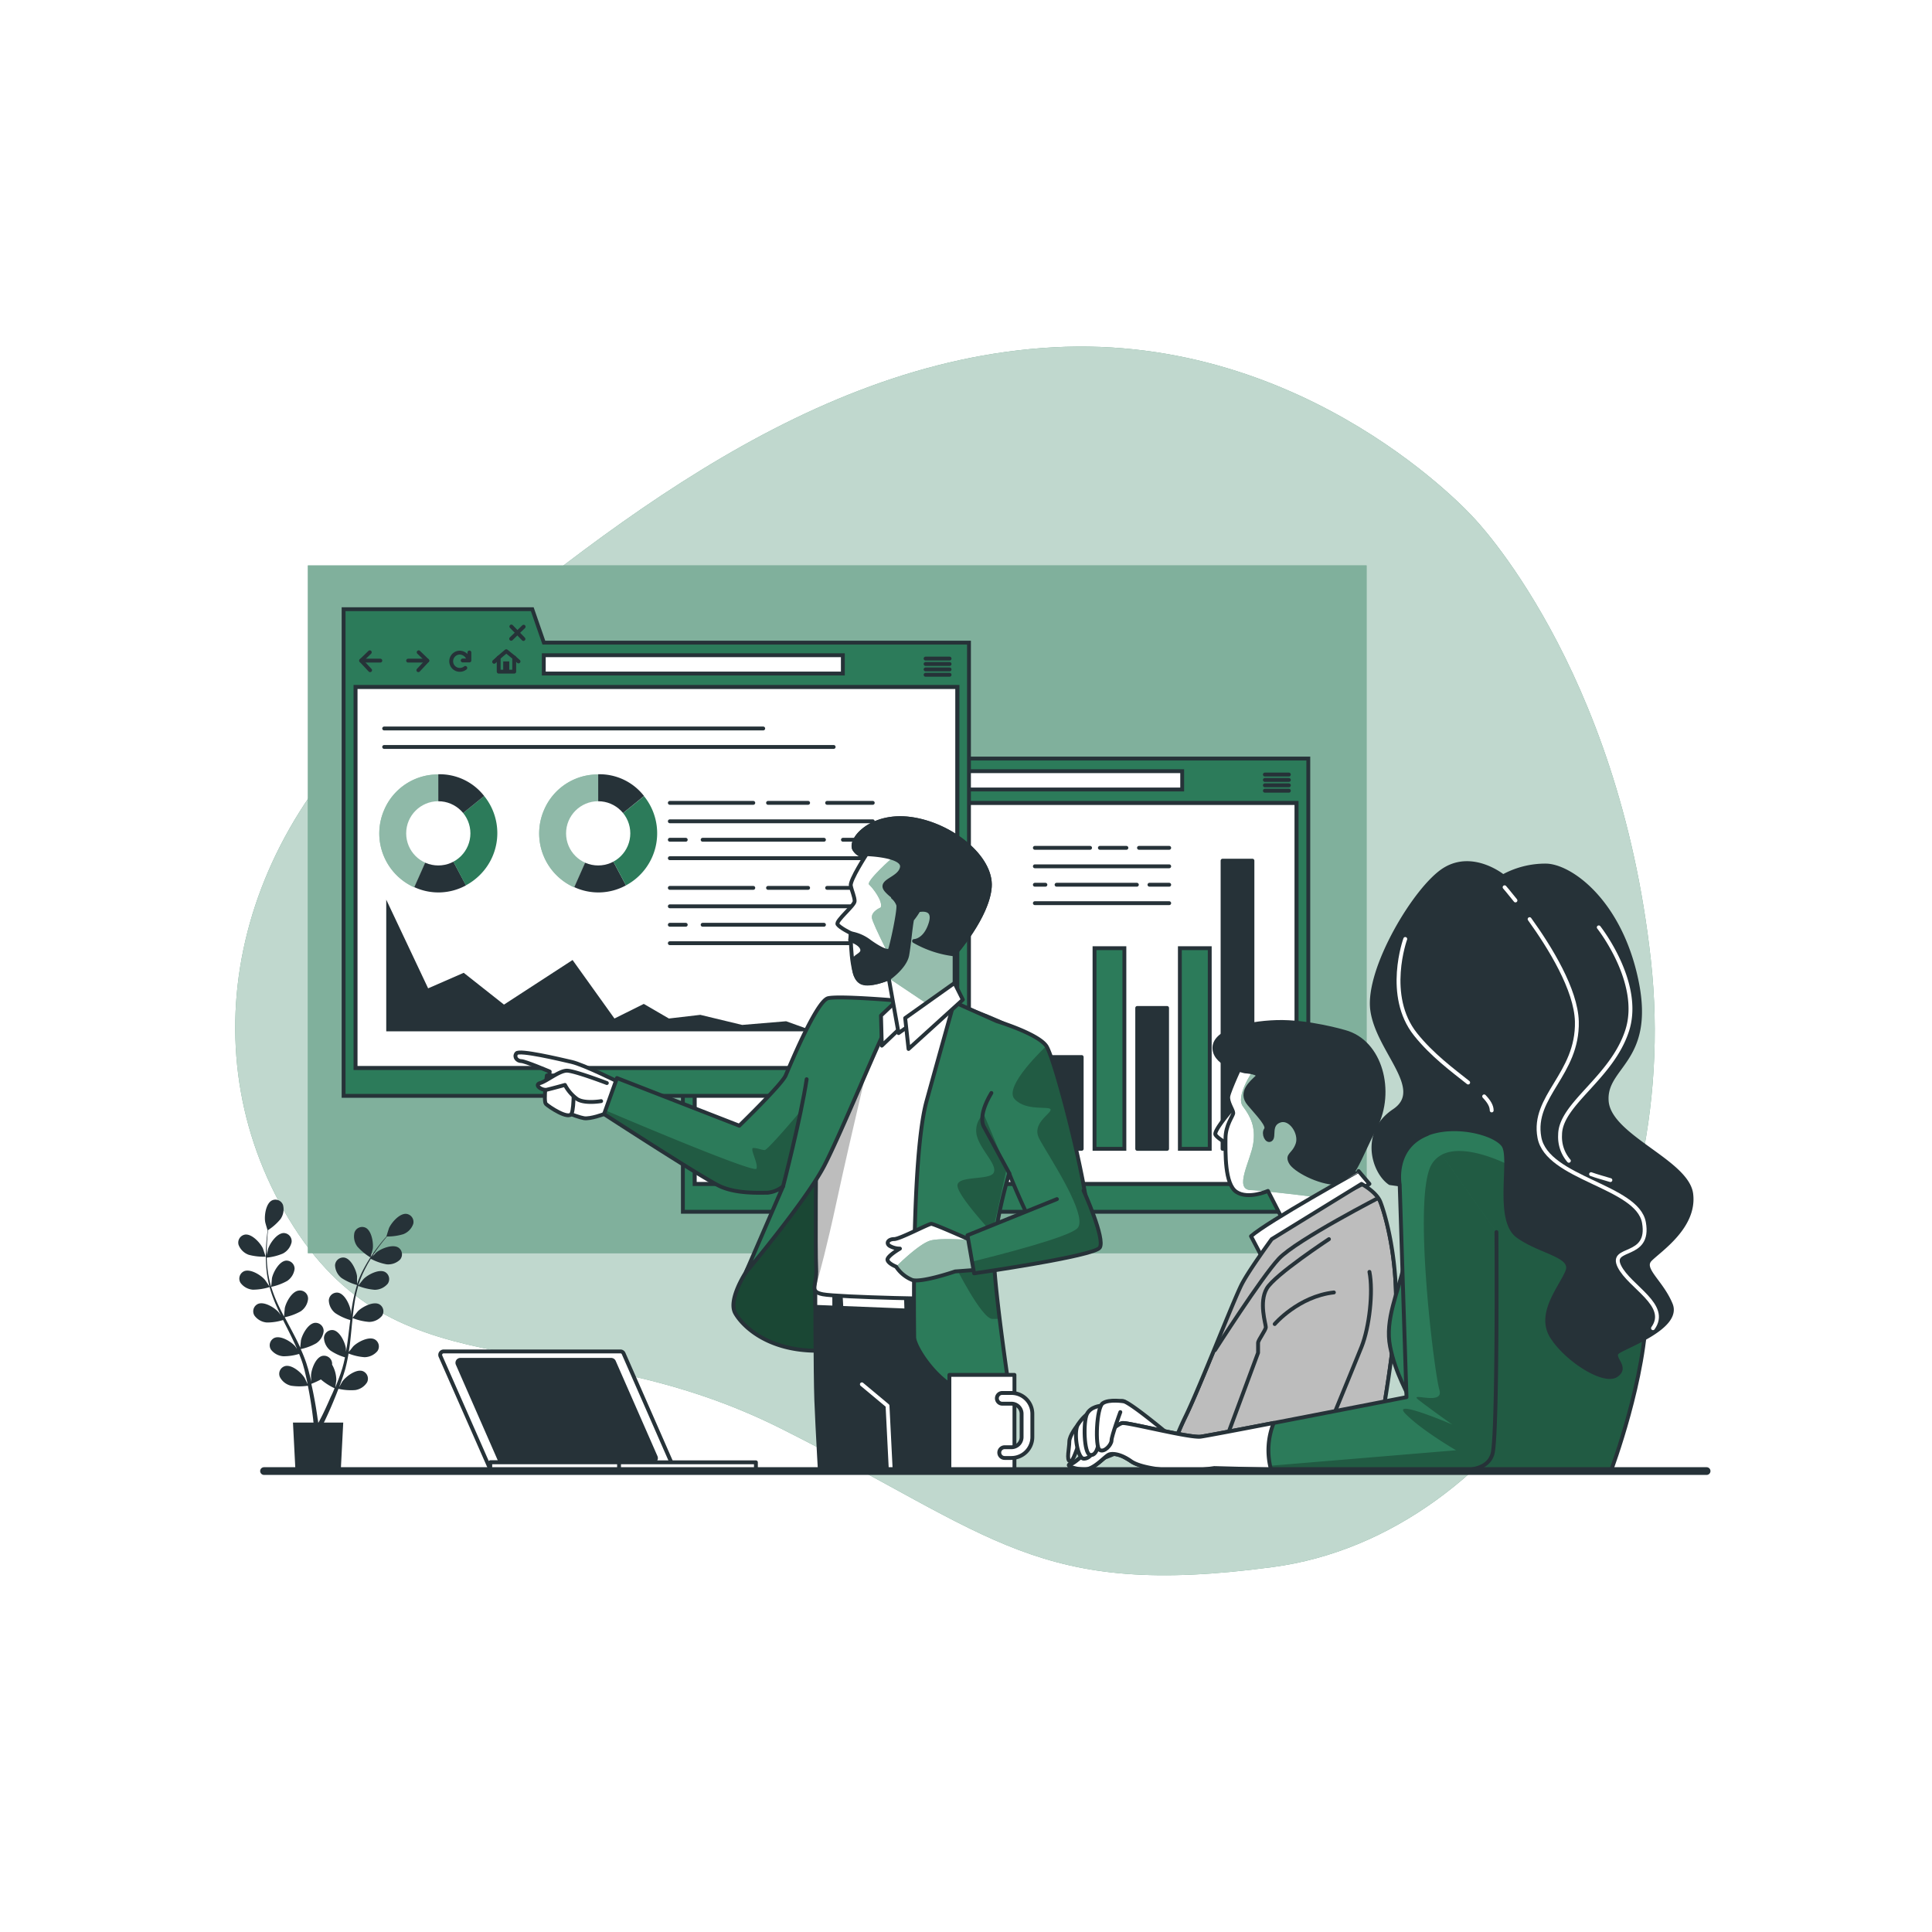<svg class="animated" id="freepik_stories-report" xmlns="http://www.w3.org/2000/svg" xmlns:xlink="http://www.w3.org/1999/xlink" viewBox="0 0 500 500" version="1.1" xmlns:svgjs="http://svgjs.com/svgjs"><style>svg#freepik_stories-report:not(.animated) .animable {opacity: 0;}svg#freepik_stories-report.animated #freepik--background-simple--inject-152 {animation: 1s 1 forwards cubic-bezier(.36,-0.01,.5,1.38) fadeIn;animation-delay: 0s;}svg#freepik_stories-report.animated #freepik--Windows--inject-152 {animation: 1s 1 forwards cubic-bezier(.36,-0.01,.5,1.38) zoomOut;animation-delay: 0s;}svg#freepik_stories-report.animated #freepik--character-2--inject-152 {animation: 1s 1 forwards cubic-bezier(.36,-0.01,.5,1.38) zoomIn;animation-delay: 0s;}svg#freepik_stories-report.animated #freepik--character-3--inject-152 {animation: 1s 1 forwards cubic-bezier(.36,-0.01,.5,1.38) zoomIn;animation-delay: 0s;}svg#freepik_stories-report.animated #freepik--character-1--inject-152 {animation: 1s 1 forwards cubic-bezier(.36,-0.01,.5,1.38) zoomIn;animation-delay: 0s;}svg#freepik_stories-report.animated #freepik--Mug--inject-152 {animation: 1s 1 forwards cubic-bezier(.36,-0.01,.5,1.38) slideRight;animation-delay: 0s;}svg#freepik_stories-report.animated #freepik--Device--inject-152 {animation: 1s 1 forwards cubic-bezier(.36,-0.01,.5,1.38) zoomIn;animation-delay: 0s;}svg#freepik_stories-report.animated #freepik--Plant--inject-152 {animation: 1s 1 forwards cubic-bezier(.36,-0.01,.5,1.38) slideLeft;animation-delay: 0s;}svg#freepik_stories-report.animated #freepik--Desk--inject-152 {animation: 1s 1 forwards cubic-bezier(.36,-0.01,.5,1.38) zoomIn;animation-delay: 0s;}            @keyframes fadeIn {                0% {                    opacity: 0;                }                100% {                    opacity: 1;                }            }                    @keyframes zoomOut {                0% {                    opacity: 0;                    transform: scale(1.5);                }                100% {                    opacity: 1;                    transform: scale(1);                }            }                    @keyframes zoomIn {                0% {                    opacity: 0;                    transform: scale(0.5);                }                100% {                    opacity: 1;                    transform: scale(1);                }            }                    @keyframes slideRight {                0% {                    opacity: 0;                    transform: translateX(30px);                }                100% {                    opacity: 1;                    transform: translateX(0);                }            }                    @keyframes slideLeft {                0% {                    opacity: 0;                    transform: translateX(-30px);                }                100% {                    opacity: 1;                    transform: translateX(0);                }            }        </style><g id="freepik--background-simple--inject-152" class="animable" style="transform-origin: 244.566px 248.683px;"><path d="M381.28,133.88s-42.61-47.57-108.6-44-121.42,51.42-167.3,88.94S48,273.52,76,317.47s70.69,24.42,126.14,52.25,66.19,44,127.23,35.84,106.27-80.78,97.88-157.08S381.28,133.88,381.28,133.88Z" style="fill: rgb(44, 123, 90); transform-origin: 244.566px 248.683px;" id="el5gjt2b7oagb" class="animable"></path><g id="eldoheoupsxos"><path d="M381.28,133.88s-42.61-47.57-108.6-44-121.42,51.42-167.3,88.94S48,273.52,76,317.47s70.69,24.42,126.14,52.25,66.19,44,127.23,35.84,106.27-80.78,97.88-157.08S381.28,133.88,381.28,133.88Z" style="fill: rgb(255, 255, 255); opacity: 0.7; transform-origin: 244.566px 248.683px;" class="animable"></path></g></g><g id="freepik--Windows--inject-152" class="animable" style="transform-origin: 216.67px 235.33px;"><rect x="79.67" y="146.33" width="274" height="178" style="fill: rgb(44, 123, 90); transform-origin: 216.67px 235.33px;" id="elwd1xinr1vki" class="animable"></rect><g id="elpv9l3gtaz7n"><rect x="79.67" y="146.33" width="274" height="178" style="fill: rgb(255, 255, 255); opacity: 0.4; transform-origin: 216.67px 235.33px;" class="animable"></rect></g><rect x="179.76" y="207.78" width="155.8" height="98.65" style="fill: rgb(255, 255, 255); stroke: rgb(38, 50, 56); stroke-miterlimit: 10; transform-origin: 257.66px 257.105px;" id="el0osr45plxxbf" class="animable"></rect><path d="M228.57,196.31l-3-8.64H176.73V313.61H338.59V196.31Zm107,110.12H179.76V207.78h155.8Z" style="fill: rgb(44, 123, 90); stroke: rgb(38, 50, 56); stroke-miterlimit: 10; transform-origin: 257.66px 250.64px;" id="eltpo6ufaj7gd" class="animable"></path><rect x="228.55" y="199.58" width="77.4" height="4.74" style="fill: rgb(255, 255, 255); stroke: rgb(38, 50, 56); stroke-miterlimit: 10; transform-origin: 267.25px 201.95px;" id="elfjqy581esfe" class="animable"></rect><polyline points="183.51 198.82 181.28 200.97 183.59 203.45" style="fill: none; stroke: rgb(38, 50, 56); stroke-linecap: round; stroke-linejoin: round; transform-origin: 182.435px 201.135px;" id="elulmprhnm97d" class="animable"></polyline><line x1="181.28" y1="200.97" x2="186.24" y2="200.97" style="fill: none; stroke: rgb(38, 50, 56); stroke-linecap: round; stroke-linejoin: round; transform-origin: 183.76px 200.97px;" id="elku2df4fspn9" class="animable"></line><polyline points="196.16 198.82 198.4 200.97 196.08 203.45" style="fill: none; stroke: rgb(38, 50, 56); stroke-linecap: round; stroke-linejoin: round; transform-origin: 197.24px 201.135px;" id="elx71g5f6tpk9" class="animable"></polyline><line x1="198.4" y1="200.97" x2="193.44" y2="200.97" style="fill: none; stroke: rgb(38, 50, 56); stroke-linecap: round; stroke-linejoin: round; transform-origin: 195.92px 200.97px;" id="el8x5jamr0aok" class="animable"></line><path d="M209.06,200.68a2.44,2.44,0,0,0-2.27-1.78,2.24,2.24,0,1,0,0,4.47,2.19,2.19,0,0,0,1.41-.51" style="fill: none; stroke: rgb(38, 50, 56); stroke-linecap: round; stroke-linejoin: round; transform-origin: 206.73px 201.135px;" id="el4khtfq1pxbs" class="animable"></path><polyline points="207.56 200.93 209.29 200.93 209.29 198.87" style="fill: none; stroke: rgb(38, 50, 56); stroke-linecap: round; stroke-linejoin: round; transform-origin: 208.425px 199.9px;" id="el3wm1c9agcbz" class="animable"></polyline><polygon points="220.89 200.2 218.83 198.53 216.87 200.2 216.87 203.83 220.89 203.83 220.89 200.2" style="fill: none; stroke: rgb(38, 50, 56); stroke-linecap: round; stroke-linejoin: round; transform-origin: 218.88px 201.18px;" id="elbokz9cd37al" class="animable"></polygon><rect x="218.05" y="201.18" width="1.57" height="2.52" style="fill: rgb(38, 50, 56); transform-origin: 218.835px 202.44px;" id="el1an286oej95" class="animable"></rect><line x1="216.87" y1="200.2" x2="215.69" y2="201.28" style="fill: none; stroke: rgb(38, 50, 56); stroke-linecap: round; stroke-linejoin: round; transform-origin: 216.28px 200.74px;" id="elm4tc2z1oqmd" class="animable"></line><line x1="220.89" y1="200.2" x2="222" y2="201.18" style="fill: none; stroke: rgb(38, 50, 56); stroke-linecap: round; stroke-linejoin: round; transform-origin: 221.445px 200.69px;" id="el0dm1m5mjr4ec" class="animable"></line><line x1="220.15" y1="192.14" x2="223.29" y2="195.38" style="fill: none; stroke: rgb(38, 50, 56); stroke-linecap: round; stroke-linejoin: round; transform-origin: 221.72px 193.76px;" id="elxvc4fbz9cua" class="animable"></line><line x1="223.34" y1="192.19" x2="220.1" y2="195.33" style="fill: none; stroke: rgb(38, 50, 56); stroke-linecap: round; stroke-linejoin: round; transform-origin: 221.72px 193.76px;" id="elu07qt7vnk7j" class="animable"></line><line x1="327.35" y1="200.45" x2="333.56" y2="200.45" style="fill: none; stroke: rgb(38, 50, 56); stroke-linecap: round; stroke-linejoin: round; transform-origin: 330.455px 200.45px;" id="elxtde189w21d" class="animable"></line><line x1="327.35" y1="201.85" x2="333.56" y2="201.85" style="fill: none; stroke: rgb(38, 50, 56); stroke-linecap: round; stroke-linejoin: round; transform-origin: 330.455px 201.85px;" id="elewyy60pnj1n" class="animable"></line><line x1="327.35" y1="203.24" x2="333.56" y2="203.24" style="fill: none; stroke: rgb(38, 50, 56); stroke-linecap: round; stroke-linejoin: round; transform-origin: 330.455px 203.24px;" id="eluyyhtk1k4h8" class="animable"></line><line x1="327.35" y1="204.64" x2="333.56" y2="204.64" style="fill: none; stroke: rgb(38, 50, 56); stroke-linecap: round; stroke-linejoin: round; transform-origin: 330.455px 204.64px;" id="elhgmy96ot19j" class="animable"></line><line x1="294.77" y1="219.42" x2="302.59" y2="219.42" style="fill: rgb(255, 255, 255); stroke: rgb(38, 50, 56); stroke-linecap: round; stroke-linejoin: round; transform-origin: 298.68px 219.42px;" id="els6i1en0mfdo" class="animable"></line><line x1="284.65" y1="219.42" x2="291.51" y2="219.42" style="fill: rgb(255, 255, 255); stroke: rgb(38, 50, 56); stroke-linecap: round; stroke-linejoin: round; transform-origin: 288.08px 219.42px;" id="elx0jgeapycp" class="animable"></line><line x1="267.82" y1="219.42" x2="282.11" y2="219.42" style="fill: rgb(255, 255, 255); stroke: rgb(38, 50, 56); stroke-linecap: round; stroke-linejoin: round; transform-origin: 274.965px 219.42px;" id="elps3rjxz0wcb" class="animable"></line><line x1="267.82" y1="224.2" x2="302.59" y2="224.2" style="fill: rgb(255, 255, 255); stroke: rgb(38, 50, 56); stroke-linecap: round; stroke-linejoin: round; transform-origin: 285.205px 224.2px;" id="elnylna658xtb" class="animable"></line><line x1="297.48" y1="228.97" x2="302.59" y2="228.97" style="fill: rgb(255, 255, 255); stroke: rgb(38, 50, 56); stroke-linecap: round; stroke-linejoin: round; transform-origin: 300.035px 228.97px;" id="el5tp9d8ns5qd" class="animable"></line><line x1="273.44" y1="228.97" x2="294.22" y2="228.97" style="fill: rgb(255, 255, 255); stroke: rgb(38, 50, 56); stroke-linecap: round; stroke-linejoin: round; transform-origin: 283.83px 228.97px;" id="elcj76p9gr53l" class="animable"></line><line x1="267.82" y1="228.97" x2="270.55" y2="228.97" style="fill: rgb(255, 255, 255); stroke: rgb(38, 50, 56); stroke-linecap: round; stroke-linejoin: round; transform-origin: 269.185px 228.97px;" id="elq9sau9mauoj" class="animable"></line><line x1="267.82" y1="233.74" x2="302.59" y2="233.74" style="fill: rgb(255, 255, 255); stroke: rgb(38, 50, 56); stroke-linecap: round; stroke-linejoin: round; transform-origin: 285.205px 233.74px;" id="ellq5czfk9hgb" class="animable"></line><rect x="272.21" y="273.56" width="7.73" height="23.75" style="fill: rgb(38, 50, 56); stroke: rgb(38, 50, 56); stroke-linecap: round; stroke-linejoin: round; transform-origin: 276.075px 285.435px;" id="elt9n3bpxkpj" class="animable"></rect><rect x="283.26" y="245.39" width="7.73" height="51.93" style="fill: rgb(44, 123, 90); stroke: rgb(38, 50, 56); stroke-miterlimit: 10; transform-origin: 287.125px 271.355px;" id="elgn3oyzybyw9" class="animable"></rect><rect x="294.31" y="260.86" width="7.73" height="36.46" style="fill: rgb(38, 50, 56); stroke: rgb(38, 50, 56); stroke-linecap: round; stroke-linejoin: round; transform-origin: 298.175px 279.09px;" id="ellhbon0r78r" class="animable"></rect><rect x="305.35" y="245.39" width="7.73" height="51.93" style="fill: rgb(44, 123, 90); stroke: rgb(38, 50, 56); stroke-miterlimit: 10; transform-origin: 309.215px 271.355px;" id="elevqht0rm1xh" class="animable"></rect><rect x="316.4" y="222.74" width="7.73" height="74.58" style="fill: rgb(38, 50, 56); stroke: rgb(38, 50, 56); stroke-linecap: round; stroke-linejoin: round; transform-origin: 320.265px 260.03px;" id="elxvs4zo8bpn" class="animable"></rect><rect x="91.95" y="177.77" width="155.8" height="98.65" style="fill: rgb(255, 255, 255); stroke: rgb(38, 50, 56); stroke-miterlimit: 10; transform-origin: 169.85px 227.095px;" id="elav8iuissbmv" class="animable"></rect><path d="M140.75,166.31l-3-8.65H88.92V283.6H250.77V166.31Zm107,110.11H92V177.77h155.8Z" style="fill: rgb(44, 123, 90); stroke: rgb(38, 50, 56); stroke-miterlimit: 10; transform-origin: 169.845px 220.63px;" id="el704m93mikvd" class="animable"></path><rect x="140.73" y="169.57" width="77.4" height="4.74" style="fill: rgb(255, 255, 255); stroke: rgb(38, 50, 56); stroke-miterlimit: 10; transform-origin: 179.43px 171.94px;" id="elhf95hbhproq" class="animable"></rect><polyline points="95.7 168.81 93.46 170.97 95.78 173.45" style="fill: none; stroke: rgb(38, 50, 56); stroke-linecap: round; stroke-linejoin: round; transform-origin: 94.62px 171.13px;" id="elax1hxc1txpp" class="animable"></polyline><line x1="93.46" y1="170.97" x2="98.43" y2="170.97" style="fill: none; stroke: rgb(38, 50, 56); stroke-linecap: round; stroke-linejoin: round; transform-origin: 95.945px 170.97px;" id="elg9fd6tsbvp" class="animable"></line><polyline points="108.35 168.81 110.58 170.97 108.27 173.45" style="fill: none; stroke: rgb(38, 50, 56); stroke-linecap: round; stroke-linejoin: round; transform-origin: 109.425px 171.13px;" id="elr6w8a0ypox9" class="animable"></polyline><line x1="110.59" y1="170.97" x2="105.62" y2="170.97" style="fill: none; stroke: rgb(38, 50, 56); stroke-linecap: round; stroke-linejoin: round; transform-origin: 108.105px 170.97px;" id="elsaem4o1h5sg" class="animable"></line><path d="M121.25,170.68A2.43,2.43,0,0,0,119,168.9a2.23,2.23,0,1,0,0,4.46,2.27,2.27,0,0,0,1.42-.5" style="fill: none; stroke: rgb(38, 50, 56); stroke-linecap: round; stroke-linejoin: round; transform-origin: 119.01px 171.13px;" id="elq0onpu23tv" class="animable"></path><polyline points="119.74 170.93 121.48 170.93 121.48 168.86" style="fill: none; stroke: rgb(38, 50, 56); stroke-linecap: round; stroke-linejoin: round; transform-origin: 120.61px 169.895px;" id="elat2acpaw9v4" class="animable"></polyline><polygon points="133.08 170.19 131.02 168.53 129.06 170.19 129.06 173.82 133.08 173.82 133.08 170.19" style="fill: none; stroke: rgb(38, 50, 56); stroke-linecap: round; stroke-linejoin: round; transform-origin: 131.07px 171.175px;" id="el3v91xmkmprj" class="animable"></polygon><rect x="130.23" y="171.17" width="1.57" height="2.52" style="fill: rgb(38, 50, 56); transform-origin: 131.015px 172.43px;" id="el375we165yb8" class="animable"></rect><line x1="129.06" y1="170.19" x2="127.88" y2="171.27" style="fill: none; stroke: rgb(38, 50, 56); stroke-linecap: round; stroke-linejoin: round; transform-origin: 128.47px 170.73px;" id="elimip8336o8t" class="animable"></line><line x1="133.08" y1="170.19" x2="134.19" y2="171.18" style="fill: none; stroke: rgb(38, 50, 56); stroke-linecap: round; stroke-linejoin: round; transform-origin: 133.635px 170.685px;" id="el8n5qyuuzv09" class="animable"></line><line x1="132.34" y1="162.14" x2="135.47" y2="165.37" style="fill: none; stroke: rgb(38, 50, 56); stroke-linecap: round; stroke-linejoin: round; transform-origin: 133.905px 163.755px;" id="elgs8xt3clbkj" class="animable"></line><line x1="135.52" y1="162.19" x2="132.29" y2="165.32" style="fill: none; stroke: rgb(38, 50, 56); stroke-linecap: round; stroke-linejoin: round; transform-origin: 133.905px 163.755px;" id="elisepx4wury" class="animable"></line><line x1="239.54" y1="170.44" x2="245.75" y2="170.44" style="fill: none; stroke: rgb(38, 50, 56); stroke-linecap: round; stroke-linejoin: round; transform-origin: 242.645px 170.44px;" id="elnq2yyr82qoh" class="animable"></line><line x1="239.54" y1="171.84" x2="245.75" y2="171.84" style="fill: none; stroke: rgb(38, 50, 56); stroke-linecap: round; stroke-linejoin: round; transform-origin: 242.645px 171.84px;" id="elfhlnwxiib28" class="animable"></line><line x1="239.54" y1="173.24" x2="245.75" y2="173.24" style="fill: none; stroke: rgb(38, 50, 56); stroke-linecap: round; stroke-linejoin: round; transform-origin: 242.645px 173.24px;" id="elj980yqo0lb8" class="animable"></line><line x1="239.54" y1="174.64" x2="245.75" y2="174.64" style="fill: none; stroke: rgb(38, 50, 56); stroke-linecap: round; stroke-linejoin: round; transform-origin: 242.645px 174.64px;" id="elzg60mpgpplp" class="animable"></line><polygon points="99.96 266.9 99.96 232.83 110.8 255.78 120.01 251.76 130.43 259.99 148.18 248.45 159.02 263.59 166.61 259.81 173.11 263.59 181.24 262.64 192.07 265.25 203.45 264.3 210.69 266.9 99.96 266.9" style="fill: rgb(38, 50, 56); transform-origin: 155.325px 249.865px;" id="el97njtvu6gat" class="animable"></polygon><line x1="214.06" y1="207.78" x2="225.87" y2="207.78" style="fill: rgb(255, 255, 255); stroke: rgb(38, 50, 56); stroke-linecap: round; stroke-linejoin: round; transform-origin: 219.965px 207.78px;" id="elfamef94fnz" class="animable"></line><line x1="198.77" y1="207.78" x2="209.14" y2="207.78" style="fill: rgb(255, 255, 255); stroke: rgb(38, 50, 56); stroke-linecap: round; stroke-linejoin: round; transform-origin: 203.955px 207.78px;" id="elv3o98vvh1h" class="animable"></line><line x1="173.35" y1="207.78" x2="194.95" y2="207.78" style="fill: rgb(255, 255, 255); stroke: rgb(38, 50, 56); stroke-linecap: round; stroke-linejoin: round; transform-origin: 184.15px 207.78px;" id="eltlo1lepr2df" class="animable"></line><line x1="173.35" y1="212.55" x2="225.87" y2="212.55" style="fill: rgb(255, 255, 255); stroke: rgb(38, 50, 56); stroke-linecap: round; stroke-linejoin: round; transform-origin: 199.61px 212.55px;" id="elk66nzi258h" class="animable"></line><line x1="218.15" y1="217.33" x2="225.87" y2="217.33" style="fill: rgb(255, 255, 255); stroke: rgb(38, 50, 56); stroke-linecap: round; stroke-linejoin: round; transform-origin: 222.01px 217.33px;" id="el0r43whys6syf" class="animable"></line><line x1="181.84" y1="217.33" x2="213.24" y2="217.33" style="fill: rgb(255, 255, 255); stroke: rgb(38, 50, 56); stroke-linecap: round; stroke-linejoin: round; transform-origin: 197.54px 217.33px;" id="elve25pgirm" class="animable"></line><line x1="173.35" y1="217.33" x2="177.47" y2="217.33" style="fill: rgb(255, 255, 255); stroke: rgb(38, 50, 56); stroke-linecap: round; stroke-linejoin: round; transform-origin: 175.41px 217.33px;" id="el0g37acjgf1eg" class="animable"></line><line x1="173.35" y1="222.1" x2="225.87" y2="222.1" style="fill: rgb(255, 255, 255); stroke: rgb(38, 50, 56); stroke-linecap: round; stroke-linejoin: round; transform-origin: 199.61px 222.1px;" id="el0gd6p3umfd8g" class="animable"></line><line x1="225.87" y1="229.78" x2="214.06" y2="229.78" style="fill: rgb(255, 255, 255); stroke: rgb(38, 50, 56); stroke-linecap: round; stroke-linejoin: round; transform-origin: 219.965px 229.78px;" id="elchl6n8qk6u" class="animable"></line><line x1="198.77" y1="229.78" x2="209.14" y2="229.78" style="fill: rgb(255, 255, 255); stroke: rgb(38, 50, 56); stroke-linecap: round; stroke-linejoin: round; transform-origin: 203.955px 229.78px;" id="elnikh91ma1rk" class="animable"></line><line x1="173.35" y1="229.78" x2="194.95" y2="229.78" style="fill: rgb(255, 255, 255); stroke: rgb(38, 50, 56); stroke-linecap: round; stroke-linejoin: round; transform-origin: 184.15px 229.78px;" id="elh0jc9o2vhe" class="animable"></line><line x1="173.35" y1="234.55" x2="225.87" y2="234.55" style="fill: rgb(255, 255, 255); stroke: rgb(38, 50, 56); stroke-linecap: round; stroke-linejoin: round; transform-origin: 199.61px 234.55px;" id="elruahp51zmxr" class="animable"></line><line x1="225.87" y1="239.33" x2="218.15" y2="239.33" style="fill: rgb(255, 255, 255); stroke: rgb(38, 50, 56); stroke-linecap: round; stroke-linejoin: round; transform-origin: 222.01px 239.33px;" id="elhv1wbiozez5" class="animable"></line><line x1="181.84" y1="239.33" x2="213.24" y2="239.33" style="fill: rgb(255, 255, 255); stroke: rgb(38, 50, 56); stroke-linecap: round; stroke-linejoin: round; transform-origin: 197.54px 239.33px;" id="eldlotkacegy7" class="animable"></line><line x1="173.35" y1="239.33" x2="177.47" y2="239.33" style="fill: rgb(255, 255, 255); stroke: rgb(38, 50, 56); stroke-linecap: round; stroke-linejoin: round; transform-origin: 175.41px 239.33px;" id="elo5gknllr9s" class="animable"></line><line x1="173.35" y1="244.1" x2="225.87" y2="244.1" style="fill: rgb(255, 255, 255); stroke: rgb(38, 50, 56); stroke-linecap: round; stroke-linejoin: round; transform-origin: 199.61px 244.1px;" id="elkzo49a6r7y" class="animable"></line><path d="M113.43,215.64l-6.21,14a15.27,15.27,0,0,1-7.74-20.16,15.08,15.08,0,0,1,14-9.05Z" style="fill: rgb(44, 123, 90); transform-origin: 105.82px 215.034px;" id="el0u2w0jtowjcf" class="animable"></path><g id="elw46y4qbs88j"><g style="opacity: 0.47; transform-origin: 105.82px 215.034px;" class="animable"><path d="M113.43,215.64l-6.21,14a15.27,15.27,0,0,1-7.74-20.16,15.08,15.08,0,0,1,14-9.05Z" style="fill: rgb(255, 255, 255); transform-origin: 105.82px 215.034px;" id="elhv9yf3ln7r" class="animable"></path></g></g><path d="M113.43,215.64l7.17,13.49a14.85,14.85,0,0,1-13.38.46Z" style="fill: rgb(38, 50, 56); transform-origin: 113.91px 223.301px;" id="el8fmb4uwtxq6" class="animable"></path><path d="M113.43,215.64,125.3,206A15.26,15.26,0,0,1,123,227.51a14.76,14.76,0,0,1-2.44,1.62Z" style="fill: rgb(44, 123, 90); transform-origin: 121.068px 217.565px;" id="el7wtdtkh1ght" class="animable"></path><path d="M113.43,215.64V200.38A14.58,14.58,0,0,1,125.3,206Z" style="fill: rgb(38, 50, 56); transform-origin: 119.365px 208.008px;" id="elammi5ewnye" class="animable"></path><circle cx="113.43" cy="215.67" r="8.31" style="fill: rgb(255, 255, 255); transform-origin: 113.43px 215.67px;" id="elflkrp1q7f6" class="animable"></circle><path d="M154.81,215.64l-6.21,14a15.26,15.26,0,0,1-7.74-20.16,15.07,15.07,0,0,1,13.95-9.05Z" style="fill: rgb(44, 123, 90); transform-origin: 147.174px 215.035px;" id="elfmdk3lmvgue" class="animable"></path><g id="elwlv6uqbol1"><g style="opacity: 0.47; transform-origin: 147.174px 215.035px;" class="animable"><path d="M154.81,215.64l-6.21,14a15.26,15.26,0,0,1-7.74-20.16,15.07,15.07,0,0,1,13.95-9.05Z" style="fill: rgb(255, 255, 255); transform-origin: 147.174px 215.035px;" id="elf7uds09if0q" class="animable"></path></g></g><path d="M154.81,215.64,162,229.13a14.85,14.85,0,0,1-13.38.46Z" style="fill: rgb(38, 50, 56); transform-origin: 155.31px 223.301px;" id="elme904upyz5" class="animable"></path><path d="M154.81,215.64l11.86-9.6A15.28,15.28,0,0,1,162,229.13Z" style="fill: rgb(44, 123, 90); transform-origin: 162.442px 217.585px;" id="ely8d9zl72hj" class="animable"></path><path d="M154.81,215.64V200.38A14.56,14.56,0,0,1,166.67,206Z" style="fill: rgb(38, 50, 56); transform-origin: 160.74px 208.008px;" id="el543g5kffcwg" class="animable"></path><circle cx="154.81" cy="215.67" r="8.31" style="fill: rgb(255, 255, 255); transform-origin: 154.81px 215.67px;" id="el9utqrtqnrtf" class="animable"></circle><line x1="99.42" y1="188.53" x2="197.52" y2="188.53" style="fill: rgb(255, 255, 255); stroke: rgb(38, 50, 56); stroke-linecap: round; stroke-linejoin: round; transform-origin: 148.47px 188.53px;" id="elphmv3n9wd5l" class="animable"></line><line x1="99.42" y1="193.31" x2="215.75" y2="193.31" style="fill: rgb(255, 255, 255); stroke: rgb(38, 50, 56); stroke-linecap: round; stroke-linejoin: round; transform-origin: 157.585px 193.31px;" id="eljtk3bsyic9q" class="animable"></line></g><g id="freepik--character-2--inject-152" class="animable" style="transform-origin: 331.45px 322.557px;"><path d="M318.9,287s-4.85,5.62-4.34,6.64,4.6,3.57,4.85,2a63.63,63.63,0,0,0,1-7.41C320.44,286.47,320.69,286,318.9,287Z" style="fill: rgb(255, 255, 255); stroke: rgb(38, 50, 56); stroke-linecap: round; stroke-linejoin: round; transform-origin: 317.48px 291.31px;" id="elzj6grm7uyr" class="animable"></path><path d="M321.46,275s-3.32,7.15-3.58,8.69,1.28,3.57,1.28,4.34-2,3.06-2,6.64-.26,11.75,2.81,13.79,8.17-.25,8.17-.25l4.85,9.45,19.41-11.24-2.81-4.34s4.09-11,1-19.41-14-9.71-18.39-10S323,271.91,321.46,275Z" style="fill: rgb(255, 255, 255); transform-origin: 334.777px 295.059px;" id="eld1usmw1uxee" class="animable"></path><g style="clip-path: url(&quot;#freepik--clip-path--inject-152&quot;); transform-origin: 336.776px 291.425px;" id="elv9sj3nbs8lk" class="animable"><path d="M349.55,302.05s4.09-11,1-19.41-14-9.71-18.39-10c-.71,0-1.44-.09-2.17-.12L324.33,277s-4.66,6.67-2.66,9.33,3.33,5.34,2.66,9.67-5.09,11.82-.66,12c.91,0,2.35.16,4.06.33l.37-.15.1.2c6.54.66,16.47,1.95,16.47,1.95l1-.05,6.71-3.89Z" style="fill: rgb(44, 123, 90); transform-origin: 336.776px 291.425px;" id="elosmjtf2yi8" class="animable"></path><g id="ellez9jzp17vs"><path d="M349.55,302.05s4.09-11,1-19.41-14-9.71-18.39-10c-.71,0-1.44-.09-2.17-.12L324.33,277s-4.66,6.67-2.66,9.33,3.33,5.34,2.66,9.67-5.09,11.82-.66,12c.91,0,2.35.16,4.06.33l.37-.15.1.2c6.54.66,16.47,1.95,16.47,1.95l1-.05,6.71-3.89Z" style="fill: rgb(255, 255, 255); opacity: 0.5; transform-origin: 336.776px 291.425px;" class="animable"></path></g></g><path d="M321.46,275s-3.32,7.15-3.58,8.69,1.28,3.57,1.28,4.34-2,3.06-2,6.64-.26,11.75,2.81,13.79,8.17-.25,8.17-.25l4.85,9.45,19.41-11.24-2.81-4.34s4.09-11,1-19.41-14-9.71-18.39-10S323,271.91,321.46,275Z" style="fill: none; stroke: rgb(38, 50, 56); stroke-linecap: round; stroke-linejoin: round; transform-origin: 334.777px 295.059px;" id="elhdt0tntad3v" class="animable"></path><path d="M348,267.06s-9.45-2.81-17.62-2.56-16.35,2.56-16.09,6.9,7.91,5.87,7.91,5.87,4.35.26,3.07,1.53-4.6,3.84-2,6.9,5.1,5.62,4.34,6.64.25,3.32,1.27,2.56-.51-3.84,2.3-4.86,5.62,3.32,4.6,6.13-2.81,2.56-1.79,4.6,7.41,5.36,11.75,5.36,5.62-5.62,10.22-14.56S357.47,269.61,348,267.06Z" style="fill: rgb(38, 50, 56); stroke: rgb(38, 50, 56); stroke-linecap: round; stroke-linejoin: round; transform-origin: 336.172px 285.307px;" id="eliuu6cu6jy2c" class="animable"></path><path d="M323.76,319.93l2.55,4.85,28.1-18.39-2.81-3.32S328.1,316.09,323.76,319.93Z" style="fill: rgb(255, 255, 255); stroke: rgb(38, 50, 56); stroke-linecap: round; stroke-linejoin: round; transform-origin: 339.085px 313.925px;" id="elrvm2uubc5ro" class="animable"></path><path d="M329.12,320.69s-5.62,7.66-7.66,11.49-10.73,26.31-14.56,34.23a76,76,0,0,0-5.3,14.22h53.57s6.13-30.57,6.13-43.85-3.06-23.24-4.09-25.79-4.85-4.6-4.85-4.6Z" style="fill: rgb(255, 255, 255); transform-origin: 331.45px 343.51px;" id="elmeasysdrtf" class="animable"></path><g style="clip-path: url(&quot;#freepik--clip-path-2--inject-152&quot;); transform-origin: 331.45px 343.1px;" id="el1zv545jf8rg" class="animable"><path d="M329.12,320.69s-5.62,7.66-7.66,11.49-10.73,26.31-14.56,34.23a76,76,0,0,0-5.3,14.22h53.57s6.13-30.57,6.13-43.85-3.06-23.24-4.09-25.79-4.85-4.6-4.85-4.6Z" style="fill: rgb(189, 189, 189); stroke: rgb(38, 50, 56); stroke-linecap: round; stroke-linejoin: round; transform-origin: 331.45px 343.51px;" id="el6zaxnvvf9sq" class="animable"></path><path d="M314.43,349.42s12-18.79,16.52-23.65,26.94-16.36,26.94-16.36l-3.54-3.84s-23.07,11.45-26.64,15S313.79,345.2,314.43,349.42Z" style="fill: rgb(189, 189, 189); stroke: rgb(38, 50, 56); stroke-linecap: round; stroke-linejoin: round; transform-origin: 336.146px 327.495px;" id="elmmwdvwstxd" class="animable"></path></g><path d="M329.12,320.69s-5.62,7.66-7.66,11.49-10.73,26.31-14.56,34.23a76,76,0,0,0-5.3,14.22h53.57s6.13-30.57,6.13-43.85-3.06-23.24-4.09-25.79-4.85-4.6-4.85-4.6Z" style="fill: none; stroke: rgb(38, 50, 56); stroke-linecap: round; stroke-linejoin: round; transform-origin: 331.45px 343.51px;" id="elk6s5kyfbqb" class="animable"></path><path d="M343.93,320.69s-14,9.2-16.09,12.77-.25,9.2-.25,10-2,3.32-2,4.09v2.55l-11,29.63h25s10.73-26.05,12.77-31.16,3.07-14.3,2.05-19.41" style="fill: none; stroke: rgb(38, 50, 56); stroke-linecap: round; stroke-linejoin: round; transform-origin: 334.699px 350.21px;" id="ellx7gqxazxb" class="animable"></path><path d="M329.89,342.66s6.13-7.16,15.32-8.18" style="fill: none; stroke: rgb(38, 50, 56); stroke-linecap: round; stroke-linejoin: round; transform-origin: 337.55px 338.57px;" id="el4kzm7lhqnkp" class="animable"></path></g><g id="freepik--character-3--inject-152" class="animable" style="transform-origin: 357.1px 302.206px;"><path d="M389.4,290.31s-17.64-3.53-22.58.7-2.12,30-3.53,36.7-4.94,13.76-3.53,20.81,4.59,12,6,15.53-.36,16.58-.36,16.58h51.52s9.17-24.34,9.17-42.69-5.65-34.22-14.11-40.22S389.4,290.31,389.4,290.31Z" style="fill: rgb(44, 123, 90); transform-origin: 392.762px 334.78px;" id="el1n3e48sddua" class="animable"></path><g style="clip-path: url(&quot;#freepik--clip-path-3--inject-152&quot;); transform-origin: 395.716px 339.241px;" id="elo5uose855s" class="animable"><g id="eltk9vdackqsr"><path d="M370.51,301.33c-5,8.34.67,54,2,58.34s-8.33.33-5.33,2.66,8.66,6.34,8.66,6.34A104.2,104.2,0,0,0,366,365a19.5,19.5,0,0,1,.27,3.16,94.68,94.68,0,0,0,10.54,7.15l-10.95.92c-.23,2.51-.49,4.38-.49,4.38h51.52s9.17-24.34,9.17-42.69a77.89,77.89,0,0,0-3.17-22.58l-30.74-13S375.51,293,370.51,301.33Z" style="opacity: 0.26; transform-origin: 395.716px 339.241px;" class="animable"></path></g></g><path d="M389.4,290.31s-17.64-3.53-22.58.7-2.12,30-3.53,36.7-4.94,13.76-3.53,20.81,4.59,12,6,15.53-.36,16.58-.36,16.58h51.52s9.17-24.34,9.17-42.69-5.65-34.22-14.11-40.22S389.4,290.31,389.4,290.31Z" style="fill: none; stroke: rgb(38, 50, 56); stroke-linecap: round; stroke-linejoin: round; transform-origin: 392.762px 334.78px;" id="el3d6z8l42thk" class="animable"></path><path d="M389,226.8s-7.76-6.35-15.17-1.76-20.11,25.75-18.7,36.34,14.12,20.46,5.65,26.11-5.29,15.87-1.06,18.7l2.47.35s0-10.23,7.06-13.06,17.28-.35,19.75,2.83-2.11,19.4,3.88,23.64,14.47,4.94,12.71,9.17-7.77,10.94-3.89,16.94,13.41,12,16.59,9.87-1.41-4.58.35-6,16.23-6.35,13.76-12.35-7.76-9.18-5.29-11.65,11.64-8.46,10.58-16.93-21.17-14.82-21.87-24,12-10.23,7.76-31S406.33,224,400,224A22.78,22.78,0,0,0,389,226.8Z" style="fill: rgb(38, 50, 56); stroke: rgb(38, 50, 56); stroke-linecap: round; stroke-linejoin: round; transform-origin: 396.398px 289.871px;" id="elcacrilsb2ge" class="animable"></path><path d="M395.86,237.87c5.32,7.38,12,18.25,12.23,26.47.33,13.69-11.69,19.37-9.69,30.05s25.35,12.52,27.05,22-9,6-6.35,11.35,13,10,8.69,16" style="fill: none; stroke: rgb(255, 255, 255); stroke-linecap: round; stroke-linejoin: round; transform-origin: 412.343px 290.805px;" id="el2a18rwp4ius" class="animable"></path><path d="M389.39,229.62s1.12,1.28,2.81,3.42" style="fill: none; stroke: rgb(255, 255, 255); stroke-linecap: round; stroke-linejoin: round; transform-origin: 390.795px 231.33px;" id="elfhvnwfcbql" class="animable"></path><path d="M384.1,283.74c1.22,1.28,1.95,2.47,1.95,3.64" style="fill: none; stroke: rgb(255, 255, 255); stroke-linecap: round; stroke-linejoin: round; transform-origin: 385.075px 285.56px;" id="ellt9s8e1ehy" class="animable"></path><path d="M363.68,243s-5.34,14.69,2.67,24.71c4.27,5.34,9.58,9.25,13.61,12.45" style="fill: none; stroke: rgb(255, 255, 255); stroke-linecap: round; stroke-linejoin: round; transform-origin: 370.948px 261.58px;" id="elrt65vmnrhd" class="animable"></path><path d="M411.77,303.87c1.55.56,3.24,1,5,1.54" style="fill: none; stroke: rgb(255, 255, 255); stroke-linecap: round; stroke-linejoin: round; transform-origin: 414.27px 304.64px;" id="el6d02tv2iqcr" class="animable"></path><path d="M413.76,240s11.35,14.36,7.35,26.71-17.36,19-17.36,27a9.46,9.46,0,0,0,2.27,6.7" style="fill: none; stroke: rgb(255, 255, 255); stroke-linecap: round; stroke-linejoin: round; transform-origin: 412.849px 270.205px;" id="elxnbwn4s0qtg" class="animable"></path><path d="M278.86,368.87s-2.12,2.61-2.12,4.24-.81,4.88.17,5.05,1.62-3.43,2.6-4.73,3.42-1.63,3.26-3.42S280.33,366.59,278.86,368.87Z" style="fill: rgb(255, 255, 255); stroke: rgb(38, 50, 56); stroke-linecap: round; stroke-linejoin: round; transform-origin: 279.602px 372.959px;" id="el0moxrv4zot9" class="animable"></path><path d="M302.33,371.15s-9.13-7.66-11.41-8.47-6.85,4.4-9.62,9.45-1.3,6.19.17,6.35,7.82-2.6,7.82-2.6a19.75,19.75,0,0,0,7.66,3.74c4.4,1,10.75-1.63,10.92-4.23S302.33,371.15,302.33,371.15Z" style="fill: rgb(255, 255, 255); stroke: rgb(38, 50, 56); stroke-linecap: round; stroke-linejoin: round; transform-origin: 293.806px 371.217px;" id="el9u5nnnbt3d4" class="animable"></path><path d="M387.28,318.86s.35,53.3-1.06,57.54-6.35,4.23-14.46,4.58-57.51-1.05-57.51-1.05a66.64,66.64,0,0,1-8.47.7c-3.88,0-10.59-.7-13.06-2.47s-4.58-2.12-5.64-1.76-3.88,3.88-6.35,3.88-5.3-1.06-3.53-1.41,11.29-10.59,13.41-10.59,17.28,3.88,20.11,3.53S364,361.58,364,361.58l-1.76-55s-1.77-9.53,7.06-13.06" style="fill: rgb(44, 123, 90); transform-origin: 331.983px 337.278px;" id="elip3wnmcldrl" class="animable"></path><g style="clip-path: url(&quot;#freepik--clip-path-4--inject-152&quot;); transform-origin: 353.564px 339.924px;" id="elf5tbrkzwaq" class="animable"><g id="el0uracb8sdw6i"><path d="M373.22,298.81a6.6,6.6,0,0,0-2.71,2.52c-5,8.34.67,54,2,58.34s-8.33.33-5.33,2.66,8.66,6.34,8.66,6.34-16.33-7-12-2.67,13,9.33,13,9.33l-57,4.75c13.18.36,45.46,1.18,51.89.9,8.11-.35,13.05-.35,14.46-4.58s1.06-58.57,1.06-58.57Z" style="opacity: 0.26; transform-origin: 353.564px 339.924px;" class="animable"></path></g></g><path d="M387.28,318.86s.35,53.3-1.06,57.54-6.35,4.23-14.46,4.58-57.51-1.05-57.51-1.05a66.64,66.64,0,0,1-8.47.7c-3.88,0-10.59-.7-13.06-2.47s-4.58-2.12-5.64-1.76-3.88,3.88-6.35,3.88-5.3-1.06-3.53-1.41,11.29-10.59,13.41-10.59,17.28,3.88,20.11,3.53S364,361.58,364,361.58l-1.76-55s-1.77-9.53,7.06-13.06" style="fill: none; stroke: rgb(38, 50, 56); stroke-linecap: round; stroke-linejoin: round; transform-origin: 331.983px 337.278px;" id="elwys69cr1fqt" class="animable"></path><path d="M328.94,380.32a19,19,0,0,1,.69-12.06c-9.64,1.86-17.82,3.41-18.91,3.55-2.83.35-18-3.53-20.11-3.53S279,378.51,277.2,378.87s1.06,1.41,3.53,1.41,5.29-3.53,6.35-3.88,3.17,0,5.64,1.76,9.18,2.47,13.06,2.47a66.64,66.64,0,0,0,8.47-.7Z" style="fill: rgb(255, 255, 255); stroke: rgb(38, 50, 56); stroke-linecap: round; stroke-linejoin: round; transform-origin: 303.132px 374.445px;" id="eltagq6rlagi" class="animable"></path><path d="M282.61,365.12a10.7,10.7,0,0,0-3.75,3.75c-1,2.12,0,8.63,1.63,8.63s2.77-1.79,2.77-4.07S282.61,365.12,282.61,365.12Z" style="fill: rgb(255, 255, 255); stroke: rgb(38, 50, 56); stroke-linecap: round; stroke-linejoin: round; transform-origin: 280.86px 371.31px;" id="elw4cx20v98ok" class="animable"></path><path d="M284.89,363.82s-2.61.16-3.59,2.12-.81,10.26.82,10.59,2.28-2.45,2.28-4.24S284.89,363.82,284.89,363.82Z" style="fill: rgb(255, 255, 255); stroke: rgb(38, 50, 56); stroke-linecap: round; stroke-linejoin: round; transform-origin: 282.793px 370.188px;" id="elwr8qi6hoz3" class="animable"></path><path d="M290.92,362.68s-3.91-.66-5.54.49-2,11.24-.82,12.05,3.1-1.3,3.1-2.44,2.28-7.33,2.28-7.33" style="fill: rgb(255, 255, 255); stroke: rgb(38, 50, 56); stroke-linecap: round; stroke-linejoin: round; transform-origin: 287.395px 368.946px;" id="ele9tkclhxvnr" class="animable"></path></g><g id="freepik--character-1--inject-152" class="animable" style="transform-origin: 209.128px 298.852px;"><g style="clip-path: url(&quot;#freepik--clip-path-5--inject-152&quot;); transform-origin: 209.128px 298.852px;" id="elkjkthjgy4sc" class="animable"><path d="M193,329.33s-4.68,7.1-2.71,10.55,9.12,10.59,23.89,9.6,5.91-25.85,7.63-41.12-4.67-17.48-9.85-13.54-11.57,22.9-14,26.1A57,57,0,0,0,193,329.33Z" style="fill: rgb(44, 123, 90); transform-origin: 206.353px 321.341px;" id="elkx1pffhto5" class="animable"></path><g style="clip-path: url(&quot;#freepik--clip-path-6--inject-152&quot;); transform-origin: 206.353px 321.341px;" id="elfbxag4z8rg" class="animable"><g id="el0ydw28egr4us"><path d="M193,329.33s-4.68,7.1-2.71,10.55,9.12,10.59,23.89,9.6,5.91-25.85,7.63-41.12-4.67-17.48-9.85-13.54-11.57,22.9-14,26.1A57,57,0,0,0,193,329.33Z" style="stroke: rgb(38, 50, 56); stroke-linecap: round; stroke-linejoin: round; opacity: 0.42; transform-origin: 206.353px 321.341px;" class="animable"></path></g></g><path d="M193,329.33s-4.68,7.1-2.71,10.55,9.12,10.59,23.89,9.6,5.91-25.85,7.63-41.12-4.67-17.48-9.85-13.54-11.57,22.9-14,26.1A57,57,0,0,0,193,329.33Z" style="fill: none; stroke: rgb(38, 50, 56); stroke-linecap: round; stroke-linejoin: round; transform-origin: 206.353px 321.341px;" id="elv4bt5onu5lq" class="animable"></path><path d="M211,333.48s0,21.91.25,28.81,1.23,23.64,1.23,23.64h46.29l-2.46-50-.74-2.46Z" style="fill: rgb(38, 50, 56); stroke: rgb(38, 50, 56); stroke-linecap: round; stroke-linejoin: round; transform-origin: 234.885px 359.7px;" id="elxa3nxxjem2" class="animable"></path><polygon points="237.91 339.28 256.49 340.03 256.29 335.94 255.55 333.48 237.62 333.48 237.91 339.28" style="fill: rgb(255, 255, 255); stroke: rgb(38, 50, 56); stroke-linecap: round; stroke-linejoin: round; transform-origin: 247.055px 336.755px;" id="el7jk1y1zz696" class="animable"></polygon><path d="M215.9,333.48H211s0,1.89,0,4.73l4.91.19Z" style="fill: rgb(255, 255, 255); stroke: rgb(38, 50, 56); stroke-linecap: round; stroke-linejoin: round; transform-origin: 213.455px 335.94px;" id="elap84m12c7a9" class="animable"></path><polygon points="217.47 333.48 217.75 338.48 234.57 339.15 234.4 333.48 217.47 333.48" style="fill: rgb(255, 255, 255); stroke: rgb(38, 50, 56); stroke-linecap: round; stroke-linejoin: round; transform-origin: 226.02px 336.315px;" id="eljd179ebacu" class="animable"></polygon><path d="M211.23,295.55s-.25,28.32,0,32.76-2,5.91,1.72,6.65,33.74,1.47,36.69,1,3-2,3.7-3.45,10.58-64.76,8.37-66.49-16.25-6.89-17.49-6.89-19.45,1-22.9,1.48-7.39-.5-7.63,1.47S211.23,295.55,211.23,295.55Z" style="fill: rgb(255, 255, 255); transform-origin: 236.407px 297.619px;" id="elgbgamv2bgka" class="animable"></path><g style="clip-path: url(&quot;#freepik--clip-path-7--inject-152&quot;); transform-origin: 218.558px 301.139px;" id="el31f4iv2kaqx" class="animable"><path d="M226.32,268.51s-5.77-.28-6.87.27c-.62.31-4.4,9.59-7.57,17.59-.37,5.21-.65,9.18-.65,9.18s-.25,28.32,0,32.76c.16,2.91-.73,4.54-.33,5.53,1.25-4.34,3.24-11.83,5.53-22.48C220.28,293.5,226.32,268.51,226.32,268.51Z" style="fill: rgb(189, 189, 189); transform-origin: 218.558px 301.139px;" id="eluv5ukamyhk" class="animable"></path></g><path d="M211.23,295.55s-.25,28.32,0,32.76-2,5.91,1.72,6.65,33.74,1.47,36.69,1,3-2,3.7-3.45,10.58-64.76,8.37-66.49-16.25-6.89-17.49-6.89-19.45,1-22.9,1.48-7.39-.5-7.63,1.47S211.23,295.55,211.23,295.55Z" style="fill: none; stroke: rgb(38, 50, 56); stroke-linecap: round; stroke-linejoin: round; transform-origin: 236.407px 297.619px;" id="elf3p8o7tnyf" class="animable"></path><path d="M160,280s-8.86-4.43-12.06-5.17-13.55-3.2-14.29-2.22.25,2,1.24,2,7.38,2.71,7.38,2.71-.73,5.91-.73,7.39,7.88,4.43,9.6,4.68,5.19-1.07,5.19-1.07l2.44-.66Z" style="fill: rgb(255, 255, 255); stroke: rgb(38, 50, 56); stroke-linecap: round; stroke-linejoin: round; transform-origin: 146.696px 280.902px;" id="elai7n8mjd5wb" class="animable"></path><path d="M141.54,278.32s-1,6.65-.25,7.38,5.91,4.19,6.65,2.47.49-8.38.49-9.11S141.54,278.32,141.54,278.32Z" style="fill: rgb(255, 255, 255); stroke: rgb(38, 50, 56); stroke-linecap: round; stroke-linejoin: round; transform-origin: 144.741px 283.482px;" id="elbquls4o4ofh" class="animable"></path><path d="M157.05,280.29s-8.37-3.2-10.34-3.2-5.17,2.7-6.9,3.2.49,2,1.73,1.72,4.67-1.23,4.67-1.23a10.54,10.54,0,0,0,3.21,3.69c2,1.23,6.15.5,6.15.5" style="fill: rgb(255, 255, 255); stroke: rgb(38, 50, 56); stroke-linecap: round; stroke-linejoin: round; transform-origin: 148.113px 281.138px;" id="elq4a2cx0bk7c" class="animable"></path><path d="M232.1,258.94s-14.77-1.27-17.77-.61-10,17.67-11,20-12,13-12,13L159.67,279l-3.34,9.33S182,305,186.33,307s10.34,1.67,12.34,1.67a7.48,7.48,0,0,0,4-1.67L193,329.33s15.67-18.66,20.33-27.66,15.34-35.34,16.34-36S232.1,258.94,232.1,258.94Z" style="fill: rgb(44, 123, 90); transform-origin: 194.215px 293.735px;" id="el9bhmxd2d1hi" class="animable"></path><g style="clip-path: url(&quot;#freepik--clip-path-8--inject-152&quot;); transform-origin: 182.07px 298.075px;" id="el3t2ucixyj6e" class="animable"><g id="ell2e84lcex99"><path d="M197.91,297.63c-.8,0-1.87-.53-2.94-.53s1.34,4,.8,5.36-38.84-15-38.84-15l-.07,1.21c3.62,2.35,25.5,16.5,29.47,18.33,4.34,2,10.34,1.67,12.34,1.67a6.87,6.87,0,0,0,3.61-1.38c2.92-7.45,5-19.83,5-19.83S198.72,297.63,197.91,297.63Z" style="opacity: 0.26; transform-origin: 182.07px 298.075px;" class="animable"></path></g></g><path d="M232.1,258.94s-14.77-1.27-17.77-.61-10,17.67-11,20-12,13-12,13L159.67,279l-3.34,9.33S182,305,186.33,307s10.34,1.67,12.34,1.67a7.48,7.48,0,0,0,4-1.67L193,329.33s15.67-18.66,20.33-27.66,15.34-35.34,16.34-36S232.1,258.94,232.1,258.94Z" style="fill: none; stroke: rgb(38, 50, 56); stroke-linecap: round; stroke-linejoin: round; transform-origin: 194.215px 293.735px;" id="elmdszhd2ngda" class="animable"></path><polygon points="232.1 258.94 228 262.83 228.21 270.61 232.53 266.5 232.1 258.94" style="fill: rgb(255, 255, 255); stroke: rgb(38, 50, 56); stroke-linecap: round; stroke-linejoin: round; transform-origin: 230.265px 264.775px;" id="elszxoaxqca1m" class="animable"></polygon><path d="M224.32,221s-4.42,6.8-4.14,8.22,1,2.87,1,4-5,5.11-4.42,6,3.41,2.27,3.41,2.27-.12,11.09,2.43,12.51,7.4-.86,7.4-.86l2.55,14.22,14.5-10.24V246.89s8.53-9.66,9.1-17.34-10-16.2-20.47-17.62-16.2,5.68-14.5,8S224.32,221,224.32,221Z" style="fill: rgb(255, 255, 255); transform-origin: 236.443px 239.552px;" id="eltxf0e8l17e" class="animable"></path><g style="clip-path: url(&quot;#freepik--clip-path-9--inject-152&quot;); transform-origin: 240.514px 238.285px;" id="elnedivdql7tn" class="animable"><path d="M241.65,260.94l5.41-3.82V246.89s8.53-9.66,9.1-17.34c.37-5-4-10.39-10-13.92l-15.08,6.25s-7.08,6.22-6.15,7.06,3.65,4.32,3,5.92c0,0-2.53,1-2.27,2.73s6.15,13,6.15,13L230,253.14Z" style="fill: rgb(44, 123, 90); transform-origin: 240.514px 238.285px;" id="el28w1c4qhcvy" class="animable"></path><g id="elqvk7buqozol"><path d="M241.65,260.94l5.41-3.82V246.89s8.53-9.66,9.1-17.34c.37-5-4-10.39-10-13.92l-15.08,6.25s-7.08,6.22-6.15,7.06,3.65,4.32,3,5.92c0,0-2.53,1-2.27,2.73s6.15,13,6.15,13L230,253.14Z" style="fill: rgb(255, 255, 255); opacity: 0.5; transform-origin: 240.514px 238.285px;" class="animable"></path></g></g><path d="M224.32,221s-4.42,6.8-4.14,8.22,1,2.87,1,4-5,5.11-4.42,6,3.41,2.27,3.41,2.27-.12,11.09,2.43,12.51,7.4-.86,7.4-.86l2.55,14.22,14.5-10.24V246.89s8.53-9.66,9.1-17.34-10-16.2-20.47-17.62-16.2,5.68-14.5,8S224.32,221,224.32,221Z" style="fill: none; stroke: rgb(38, 50, 56); stroke-linecap: round; stroke-linejoin: round; transform-origin: 236.443px 239.552px;" id="elal2xu1higek" class="animable"></path><path d="M246.93,259.35s-3.2,11.33-7.14,25.62-3.2,58.6-3.2,61.07,5.66,11.32,12.07,13.79a51.89,51.89,0,0,0,13,2.95s-4.43-29.3-4.43-37.67,3.94-21.43,3.94-21.43,5.91,14.78,8.37,16.75,12.31,4.18,12.07-4.93-8.62-41.62-10.84-44.82-12.81-6.4-12.81-6.4Z" style="fill: rgb(44, 123, 90); transform-origin: 259.075px 311.065px;" id="elhifwub2gu4r" class="animable"></path><g style="clip-path: url(&quot;#freepik--clip-path-10--inject-152&quot;); transform-origin: 264.442px 306.005px;" id="elox4zofapt6" class="animable"><g id="ellg9135gnlr"><g style="opacity: 0.26; transform-origin: 264.442px 306.005px;" class="animable"><path d="M257.28,325.11v0c-5.6,1.45-10.08,2.49-10.08,2.49s6.86,13.73,9.61,13.73l1.94,0C257.94,334.67,257.28,328.33,257.28,325.11Z" id="elwh3bggj7ax" class="animable" style="transform-origin: 252.975px 333.22px;"></path><path d="M262.58,284.44c3,3.29,9.33,1.65,9.33,2.75s-4.94,3.57-3,7.41,13.19,20.33,9.89,23.35c-.95.87-4,2-7.82,3.26,3.58,1.58,10.91,2.17,10.7-5.71-.25-9.11-8.62-41.62-10.84-44.82C270.82,270.68,259.55,281.14,262.58,284.44Z" id="elb00dap7c6" class="animable" style="transform-origin: 271.874px 296.432px;"></path><path d="M254.58,288.29a5.66,5.66,0,0,0-1.69,5.94c1.13,3.67,5.37,7.35,4.24,9.33s-9.62.57-9.33,3.4,9.05,12.16,9.05,12.16l3.67-16.69Z" id="elf6mydz69q95" class="animable" style="transform-origin: 254.156px 303.705px;"></path></g></g></g><path d="M246.93,259.35s-3.2,11.33-7.14,25.62-3.2,58.6-3.2,61.07,5.66,11.32,12.07,13.79a51.89,51.89,0,0,0,13,2.95s-4.43-29.3-4.43-37.67,3.94-21.43,3.94-21.43,5.91,14.78,8.37,16.75,12.31,4.18,12.07-4.93-8.62-41.62-10.84-44.82-12.81-6.4-12.81-6.4Z" style="fill: none; stroke: rgb(38, 50, 56); stroke-linecap: round; stroke-linejoin: round; transform-origin: 259.075px 311.065px;" id="el6fv7j6gepz" class="animable"></path><polygon points="247.02 254.4 234.26 263.47 235.13 271.47 249.18 258.72 247.02 254.4" style="fill: rgb(255, 255, 255); stroke: rgb(38, 50, 56); stroke-linecap: round; stroke-linejoin: round; transform-origin: 241.72px 262.935px;" id="el784ibo2tsep" class="animable"></polygon><path d="M251.12,320.92s-9.36-4.19-10.1-4.19-8.12,3.94-9.6,3.94-2.22,1-1.23,1.73a5.34,5.34,0,0,0,2.71.74s-3.45,2-3.21,2.95,2.22,1.72,2.22,1.72a9.06,9.06,0,0,0,4.19,3.45c2.46.74,11.08-2.21,11.08-2.21l6.65-.5Z" style="fill: rgb(255, 255, 255); transform-origin: 241.754px 324.055px;" id="elp4g4e3ce61" class="animable"></path><g style="clip-path: url(&quot;#freepik--clip-path-11--inject-152&quot;); transform-origin: 242.87px 326.03px;" id="elck911c1b7vl" class="animable"><path d="M241,321c-3,.67-9.09,6.81-9.09,6.81a9.06,9.06,0,0,0,4.19,3.45c2.46.74,11.08-2.21,11.08-2.21l6.65-.5-2.71-7.63S244,320.33,241,321Z" style="fill: rgb(44, 123, 90); transform-origin: 242.87px 326.03px;" id="elptahn6e8vy" class="animable"></path><g id="elnmwefubka3"><path d="M241,321c-3,.67-9.09,6.81-9.09,6.81a9.06,9.06,0,0,0,4.19,3.45c2.46.74,11.08-2.21,11.08-2.21l6.65-.5-2.71-7.63S244,320.33,241,321Z" style="fill: rgb(255, 255, 255); opacity: 0.5; transform-origin: 242.87px 326.03px;" class="animable"></path></g></g><path d="M251.12,320.92s-9.36-4.19-10.1-4.19-8.12,3.94-9.6,3.94-2.22,1-1.23,1.73a5.34,5.34,0,0,0,2.71.74s-3.45,2-3.21,2.95,2.22,1.72,2.22,1.72a9.06,9.06,0,0,0,4.19,3.45c2.46.74,11.08-2.21,11.08-2.21l6.65-.5Z" style="fill: none; stroke: rgb(38, 50, 56); stroke-linecap: round; stroke-linejoin: round; transform-origin: 241.754px 324.055px;" id="ela9x6lc8mm5o" class="animable"></path><path d="M273.53,310.33l-23.15,9.36,1.72,9.85s31-4.43,32.51-6.65-4.19-14.78-4.19-14.78" style="fill: rgb(44, 123, 90); transform-origin: 267.622px 318.825px;" id="ely04k5jcrpn" class="animable"></path><g style="clip-path: url(&quot;#freepik--clip-path-12--inject-152&quot;); transform-origin: 268.217px 318.795px;" id="elihfzqu0bca" class="animable"><g id="el57hr4ruih9l"><path d="M251.57,326.51l.53,3s31-4.43,32.51-6.65-4.19-14.78-4.19-14.78l-3.31,1.07c1.91,4,3,7.52,1.67,8.77C276.3,320.22,259.65,324.52,251.57,326.51Z" style="opacity: 0.26; transform-origin: 268.217px 318.795px;" class="animable"></path></g></g><path d="M273.53,310.33l-23.15,9.36,1.72,9.85s31-4.43,32.51-6.65-4.19-14.78-4.19-14.78" style="fill: none; stroke: rgb(38, 50, 56); stroke-linecap: round; stroke-linejoin: round; transform-origin: 267.622px 318.825px;" id="elgktgy9v59i9" class="animable"></path><path d="M202.67,307s4.62-17.85,6.09-27.7" style="fill: rgb(255, 255, 255); stroke: rgb(38, 50, 56); stroke-linecap: round; stroke-linejoin: round; transform-origin: 205.715px 293.15px;" id="elu35v6zhueq" class="animable"></path><polyline points="223.05 358.26 229.69 363.8 230.8 385.96" style="fill: none; stroke: rgb(255, 255, 255); stroke-linecap: round; stroke-linejoin: round; transform-origin: 226.925px 372.11px;" id="elx2q86ht4fzs" class="animable"></polyline><path d="M261.22,303.68l-6.54-12s-1.89-2.52,1.89-8.82" style="fill: none; stroke: rgb(38, 50, 56); stroke-linecap: round; stroke-linejoin: round; transform-origin: 257.714px 293.27px;" id="elwwr25g6mpkk" class="animable"></path><path d="M235.69,211.93c-10.52-1.42-16.2,5.68-14.5,8a3.25,3.25,0,0,0,1.82,1.37l1.31-.24s9.66.29,9.1,3.41-6.26,3.42-4,6a11.33,11.33,0,0,0,2,1.74l-.33,0a4.66,4.66,0,0,1,1.36,1.94c.39,1.17-1.75,10.89-2.14,11.67s-2.53-.2-5.25-2.14a10.93,10.93,0,0,0-4.86-2.14l-.19,1.75s2.72.78,3.11,2.33-2.14,1.75-2.14,3.12-.19,3.81,1.65,5.31,7.4-.86,7.4-.86,4.17-2.9,4.76-6c.47-2.54.82-7,1.25-9.22a17.68,17.68,0,0,0,1.66-2.39s4.55-1.14,3.13,3.41-4.27,4.55-4.27,4.55A27.29,27.29,0,0,0,247.06,247v-.07s8.53-9.66,9.1-17.34S246.21,213.35,235.69,211.93Z" style="fill: rgb(38, 50, 56); stroke: rgb(38, 50, 56); stroke-linecap: round; stroke-linejoin: round; transform-origin: 238.096px 233.146px;" id="elirwevwtflwr" class="animable"></path></g></g><g id="freepik--Mug--inject-152" class="animable" style="transform-origin: 256.435px 368.26px;"><rect x="245.7" y="355.82" width="16.84" height="24.88" style="fill: rgb(255, 255, 255); stroke: rgb(38, 50, 56); stroke-linecap: round; stroke-linejoin: round; transform-origin: 254.12px 368.26px;" id="ellqjinln8c5" class="animable"></rect><path d="M261.79,377.32H260a1.39,1.39,0,0,1,0-2.78h1.76a2.63,2.63,0,0,0,2.63-2.63v-6a2.64,2.64,0,0,0-2.63-2.64h-2.26a1.39,1.39,0,1,1,0-2.77h2.26a5.41,5.41,0,0,1,5.41,5.41v6A5.42,5.42,0,0,1,261.79,377.32Z" style="fill: rgb(255, 255, 255); stroke: rgb(38, 50, 56); stroke-linecap: round; stroke-linejoin: round; transform-origin: 262.581px 368.908px;" id="el6w81gylql2n" class="animable"></path></g><g id="freepik--Device--inject-152" class="animable" style="transform-origin: 154.777px 365.225px;"><path d="M173.28,380.37H127.52a.89.89,0,0,1-.82-.53L114,351a.89.89,0,0,1,.82-1.25h45.76a.88.88,0,0,1,.81.54l12.67,28.89A.88.88,0,0,1,173.28,380.37Z" style="fill: rgb(255, 255, 255); stroke: rgb(38, 50, 56); stroke-linecap: round; stroke-linejoin: round; transform-origin: 144.02px 365.06px;" id="elm4k4e8pv2g8" class="animable"></path><path d="M169,378.12H129.94a.76.76,0,0,1-.69-.45L118.44,353a.76.76,0,0,1,.69-1.07h39.05a.78.78,0,0,1,.7.46l10.81,24.65A.76.76,0,0,1,169,378.12Z" style="fill: rgb(38, 50, 56); stroke: rgb(38, 50, 56); stroke-linecap: round; stroke-linejoin: round; transform-origin: 144.067px 365.025px;" id="elxj1ltmsg61r" class="animable"></path><g id="elzs7jitiu6yg"><rect x="126.88" y="378.45" width="68.75" height="2.25" style="fill: rgb(255, 255, 255); stroke: rgb(38, 50, 56); stroke-linecap: round; stroke-linejoin: round; transform-origin: 161.255px 379.575px; transform: rotate(180deg);" class="animable"></rect></g><g id="elyevvw5fu0za"><rect x="126.88" y="378.45" width="33.33" height="2.25" style="fill: rgb(255, 255, 255); stroke: rgb(38, 50, 56); stroke-linecap: round; stroke-linejoin: round; transform-origin: 143.545px 379.575px; transform: rotate(180deg);" class="animable"></rect></g></g><g id="freepik--Plant--inject-152" class="animable" style="transform-origin: 84.336px 345.636px;"><path d="M64.37,324.74a14.94,14.94,0,0,0,4.39.49s-.67-2-.73-2.16c-.68-1.43-2.85-3.8-4.61-3.56a2.1,2.1,0,0,0-1.68,2.64A4.38,4.38,0,0,0,64.37,324.74Z" style="fill: rgb(38, 50, 56); transform-origin: 65.211px 322.367px;" id="elje4ns0fs0pg" class="animable"></path><path d="M65.44,333.77a14.65,14.65,0,0,0,4.33-.68,35.86,35.86,0,0,0,1.68,4.67c.38.89.8,1.77,1.22,2.64-.25-.37-.48-.7-.52-.74-1-1.2-3.74-2.91-5.38-2.21a2.1,2.1,0,0,0-.93,3,4.38,4.38,0,0,0,3.22,1.81,13.64,13.64,0,0,0,4.2-.64c.17.33.33.67.5,1,.81,1.61,1.62,3.2,2.36,4.8.27.56.51,1.12.75,1.68l-.45-.65c-1-1.2-3.75-2.9-5.39-2.21a2.11,2.11,0,0,0-.93,3A4.39,4.39,0,0,0,73.32,351a13.76,13.76,0,0,0,4.09-.61c.23.58.46,1.16.66,1.73.13.4.27.77.38,1.18l.33,1.18c.18.75.37,1.54.53,2.28.12.52.21,1,.32,1.51-.26-.56-.78-1.65-.84-1.73-.84-1.35-3.26-3.44-5-3a2.08,2.08,0,0,0-1.37,2.8,4.35,4.35,0,0,0,2.91,2.28,14.34,14.34,0,0,0,4.35,0c.16.83.32,1.63.45,2.39.46,2.64.75,4.85.93,6.4,0,.27.06.52.08.75H75.82l.65,12.64H88.18l.65-12.64h-5c0-.07.07-.15.11-.23.68-1.42,1.63-3.46,2.65-6,.33-.79.66-1.64,1-2.51a14.43,14.43,0,0,0,4.34.33A4.36,4.36,0,0,0,95,357.74a2.1,2.1,0,0,0-1.16-2.91c-1.68-.56-4.25,1.35-5.19,2.63-.06.07-.57,1-.88,1.52.13-.36.27-.71.4-1.08.27-.73.52-1.47.78-2.26l.36-1.18c.12-.39.2-.82.31-1.23.23-1,.42-1.94.58-2.94a14,14,0,0,0,4.12.95,4.44,4.44,0,0,0,3.35-1.57,2.1,2.1,0,0,0-.71-3.05c-1.58-.81-4.41.69-5.53,1.81-.07.07-.79,1-1.17,1.46.09-.6.19-1.2.27-1.81.21-1.76.38-3.55.55-5.33.06-.55.12-1.09.17-1.64a14.58,14.58,0,0,0,4.26,1,4.39,4.39,0,0,0,3.35-1.57,2.09,2.09,0,0,0-.71-3c-1.57-.82-4.4.68-5.53,1.8-.08.09-1.11,1.37-1.36,1.71.13-1.2.27-2.39.45-3.56a36.4,36.4,0,0,1,1-4.69,14.94,14.94,0,0,0,4.28,1,4.44,4.44,0,0,0,3.35-1.57,2.11,2.11,0,0,0-.71-3.05c-1.58-.81-4.41.69-5.53,1.81-.09.09-1.2,1.47-1.38,1.74a2.86,2.86,0,0,0,.07-.28A27.26,27.26,0,0,1,94.69,328c.4-.79.83-1.53,1.27-2.23a14.16,14.16,0,0,0,4.05,1.43,4.4,4.4,0,0,0,3.5-1.19,2.11,2.11,0,0,0-.36-3.11c-1.48-1-4.46.2-5.7,1.19-.07.05-.69.67-1.14,1.13.2-.31.4-.64.6-.94.74-1.12,1.49-2.09,2.16-2.95l1.08-1.33a13.88,13.88,0,0,0,4.24-.6,4.39,4.39,0,0,0,2.56-2.67,2.1,2.1,0,0,0-1.76-2.58c-1.77-.19-3.86,2.23-4.51,3.67-.05.13-.7,2.19-.67,2.19h0c-.34.38-.69.79-1.07,1.24-.69.85-1.46,1.82-2.23,2.92a37.92,37.92,0,0,0-2.31,3.69,27.36,27.36,0,0,0-2,4.45l0,.06c0-.52,0-2,0-2.09-.2-1.57-1.52-4.49-3.26-4.81a2.11,2.11,0,0,0-2.43,2,4.41,4.41,0,0,0,1.69,3.28,14.61,14.61,0,0,0,4,1.82,38.28,38.28,0,0,0-1.17,4.83c-.17.95-.31,1.91-.44,2.87,0-.45,0-.85,0-.9-.21-1.58-1.52-4.49-3.27-4.82a2.1,2.1,0,0,0-2.42,2,4.37,4.37,0,0,0,1.68,3.29,14.05,14.05,0,0,0,3.86,1.78c0,.37-.09.74-.13,1.11-.22,1.78-.42,3.56-.68,5.3-.09.61-.2,1.21-.3,1.81,0-.4,0-.73,0-.78-.2-1.58-1.52-4.49-3.26-4.82a2.11,2.11,0,0,0-2.43,2,4.42,4.42,0,0,0,1.69,3.29,13.43,13.43,0,0,0,3.75,1.74c-.13.61-.26,1.23-.41,1.82-.12.39-.2.79-.33,1.18s-.26.78-.38,1.17c-.27.73-.54,1.49-.82,2.2-.19.49-.38,1-.57,1.43.1-.61.26-1.81.27-1.91a8.19,8.19,0,0,0-1.1-4,1.78,1.78,0,0,0,0-.46,2.1,2.1,0,0,0-2.57-1.78c-1.71.45-2.8,3.47-2.88,5.05,0,.09,0,1.11.1,1.75-.08-.37-.16-.73-.26-1.12-.18-.75-.38-1.51-.59-2.32q-.18-.57-.36-1.17c-.11-.39-.27-.8-.41-1.2-.34-.93-.73-1.85-1.14-2.77a13.66,13.66,0,0,0,4-1.49,4.39,4.39,0,0,0,1.93-3.15,2.1,2.1,0,0,0-2.27-2.15c-1.76.19-3.29,3-3.61,4.56,0,.09-.13,1.23-.17,1.86-.26-.55-.51-1.1-.78-1.66-.79-1.58-1.64-3.17-2.48-4.75l-.76-1.46a14.25,14.25,0,0,0,4.11-1.52,4.38,4.38,0,0,0,1.92-3.15A2.09,2.09,0,0,0,77.32,334c-1.77.19-3.3,3-3.62,4.56,0,.11-.17,1.75-.19,2.17-.56-1.07-1.1-2.14-1.6-3.22a36.71,36.71,0,0,1-1.73-4.47,14.76,14.76,0,0,0,4.13-1.53,4.39,4.39,0,0,0,1.93-3.15A2.1,2.1,0,0,0,74,326.25c-1.77.19-3.3,3-3.62,4.56,0,.12-.18,1.88-.19,2.21l-.09-.27a27.66,27.66,0,0,1-.9-4.73c-.1-.88-.14-1.73-.17-2.55a14.23,14.23,0,0,0,4.17-1.05,4.4,4.4,0,0,0,2.26-2.92,2.1,2.1,0,0,0-2-2.39c-1.77,0-3.6,2.62-4.09,4.13,0,.08-.21.95-.33,1.58,0-.38,0-.76,0-1.12,0-1.34.09-2.57.18-3.66,0-.62.11-1.18.17-1.7a13.94,13.94,0,0,0,3.2-2.84,4.41,4.41,0,0,0,.66-3.63,2.1,2.1,0,0,0-2.89-1.19c-1.58.82-2,4-1.73,5.55,0,.14.61,2.21.64,2.19l0,0c-.07.5-.14,1-.2,1.63-.11,1.09-.22,2.32-.25,3.67a36,36,0,0,0,.1,4.35,27.32,27.32,0,0,0,.81,4.81l0,.05c-.28-.44-1.1-1.64-1.18-1.72-1-1.2-3.74-2.91-5.38-2.22a2.1,2.1,0,0,0-.93,3A4.38,4.38,0,0,0,65.44,333.77ZM83.05,357a15.12,15.12,0,0,0,3.54,2.28c-.32.78-.64,1.54-1,2.24-1.06,2.46-2,4.46-2.75,5.86-.14.28-.27.52-.39.75h-.12q0-.41-.12-.9c-.21-1.56-.55-3.79-1.08-6.44-.16-.84-.36-1.73-.56-2.65A23.21,23.21,0,0,0,83.05,357Z" style="fill: rgb(38, 50, 56); transform-origin: 84.473px 345.636px;" id="eldgwozis0zr" class="animable"></path><path d="M95.89,325.43s.56-2.07.58-2.21c.22-1.57-.28-4.73-1.88-5.5A2.1,2.1,0,0,0,91.73,319a4.4,4.4,0,0,0,.76,3.62A14.85,14.85,0,0,0,95.89,325.43Z" style="fill: rgb(38, 50, 56); transform-origin: 94.068px 321.483px;" id="elxicz0om4cn" class="animable"></path></g><g id="freepik--Desk--inject-152" class="animable" style="transform-origin: 255px 380.71px;"><line x1="68.33" y1="380.71" x2="441.67" y2="380.71" style="fill: none; stroke: rgb(38, 50, 56); stroke-linecap: round; stroke-linejoin: round; stroke-width: 2px; transform-origin: 255px 380.71px;" id="elg45zsqkvfxl" class="animable"></line></g><defs>     <filter id="active" height="200%">         <feMorphology in="SourceAlpha" result="DILATED" operator="dilate" radius="2"></feMorphology>                <feFlood flood-color="#32DFEC" flood-opacity="1" result="PINK"></feFlood>        <feComposite in="PINK" in2="DILATED" operator="in" result="OUTLINE"></feComposite>        <feMerge>            <feMergeNode in="OUTLINE"></feMergeNode>            <feMergeNode in="SourceGraphic"></feMergeNode>        </feMerge>    </filter>    <filter id="hover" height="200%">        <feMorphology in="SourceAlpha" result="DILATED" operator="dilate" radius="2"></feMorphology>                <feFlood flood-color="#ff0000" flood-opacity="0.5" result="PINK"></feFlood>        <feComposite in="PINK" in2="DILATED" operator="in" result="OUTLINE"></feComposite>        <feMerge>            <feMergeNode in="OUTLINE"></feMergeNode>            <feMergeNode in="SourceGraphic"></feMergeNode>        </feMerge>            <feColorMatrix type="matrix" values="0   0   0   0   0                0   1   0   0   0                0   0   0   0   0                0   0   0   1   0 "></feColorMatrix>    </filter></defs><defs><clipPath id="freepik--clip-path--inject-152"><path d="M321.46,275s-3.32,7.15-3.58,8.69,1.28,3.57,1.28,4.34-2,3.06-2,6.64-.26,11.75,2.81,13.79,8.17-.25,8.17-.25l4.85,9.45,19.41-11.24-2.81-4.34s4.09-11,1-19.41-14-9.71-18.39-10S323,271.91,321.46,275Z" style="fill:#fff;stroke:#263238;stroke-linecap:round;stroke-linejoin:round"></path></clipPath><clipPath id="freepik--clip-path-2--inject-152"><path d="M329.12,320.69s-5.62,7.66-7.66,11.49-10.73,26.31-14.56,34.23a76,76,0,0,0-5.3,14.22h53.57s6.13-30.57,6.13-43.85-3.06-23.24-4.09-25.79-4.85-4.6-4.85-4.6Z" style="fill:#fff;stroke:#263238;stroke-linecap:round;stroke-linejoin:round"></path></clipPath><clipPath id="freepik--clip-path-3--inject-152"><path d="M389.4,290.31s-17.64-3.53-22.58.7-2.12,30-3.53,36.7-4.94,13.76-3.53,20.81,4.59,12,6,15.53-.36,16.58-.36,16.58h51.52s9.17-24.34,9.17-42.69-5.65-34.22-14.11-40.22S389.4,290.31,389.4,290.31Z" style="fill:#2C7B5A;stroke:#263238;stroke-linecap:round;stroke-linejoin:round"></path></clipPath><clipPath id="freepik--clip-path-4--inject-152"><path d="M387.28,318.86s.35,53.3-1.06,57.54-6.35,4.23-14.46,4.58-57.51-1.05-57.51-1.05a66.64,66.64,0,0,1-8.47.7c-3.88,0-10.59-.7-13.06-2.47s-4.58-2.12-5.64-1.76-3.88,3.88-6.35,3.88-5.3-1.06-3.53-1.41,11.29-10.59,13.41-10.59,17.28,3.88,20.11,3.53S364,361.58,364,361.58l-1.76-55s-1.77-9.53,7.06-13.06" style="fill:#2C7B5A;stroke:#263238;stroke-linecap:round;stroke-linejoin:round"></path></clipPath><clipPath id="freepik--clip-path-5--inject-152"><rect x="124.22" y="203.98" width="164.61" height="176.73" style="fill:none"></rect></clipPath><clipPath id="freepik--clip-path-6--inject-152"><path d="M193,329.33s-4.68,7.1-2.71,10.55,9.12,10.59,23.89,9.6,5.91-25.85,7.63-41.12-4.67-17.48-9.85-13.54-11.57,22.9-14,26.1A57,57,0,0,0,193,329.33Z" style="fill:#2C7B5A;stroke:#263238;stroke-linecap:round;stroke-linejoin:round"></path></clipPath><clipPath id="freepik--clip-path-7--inject-152"><path d="M211.23,295.55s-.25,28.32,0,32.76-2,5.91,1.72,6.65,33.74,1.47,36.69,1,3-2,3.7-3.45,10.58-64.76,8.37-66.49-16.25-6.89-17.49-6.89-19.45,1-22.9,1.48-7.39-.5-7.63,1.47S211.23,295.55,211.23,295.55Z" style="fill:#fff;stroke:#263238;stroke-linecap:round;stroke-linejoin:round"></path></clipPath><clipPath id="freepik--clip-path-8--inject-152"><path d="M232.1,258.94s-14.77-1.27-17.77-.61-10,17.67-11,20-12,13-12,13L159.67,279l-3.34,9.33S182,305,186.33,307s10.34,1.67,12.34,1.67a7.48,7.48,0,0,0,4-1.67L193,329.33s15.67-18.66,20.33-27.66,15.34-35.34,16.34-36S232.1,258.94,232.1,258.94Z" style="fill:#2C7B5A;stroke:#263238;stroke-linecap:round;stroke-linejoin:round"></path></clipPath><clipPath id="freepik--clip-path-9--inject-152"><path d="M224.32,221s-4.42,6.8-4.14,8.22,1,2.87,1,4-5,5.11-4.42,6,3.41,2.27,3.41,2.27-.12,11.09,2.43,12.51,7.4-.86,7.4-.86l2.55,14.22,14.5-10.24V246.89s8.53-9.66,9.1-17.34-10-16.2-20.47-17.62-16.2,5.68-14.5,8S224.32,221,224.32,221Z" style="fill:#fff;stroke:#263238;stroke-linecap:round;stroke-linejoin:round"></path></clipPath><clipPath id="freepik--clip-path-10--inject-152"><path d="M246.93,259.35s-3.2,11.33-7.14,25.62-3.2,58.6-3.2,61.07,5.66,11.32,12.07,13.79a51.89,51.89,0,0,0,13,2.95s-4.43-29.3-4.43-37.67,3.94-21.43,3.94-21.43,5.91,14.78,8.37,16.75,12.31,4.18,12.07-4.93-8.62-41.62-10.84-44.82-12.81-6.4-12.81-6.4Z" style="fill:#2C7B5A;stroke:#263238;stroke-linecap:round;stroke-linejoin:round"></path></clipPath><clipPath id="freepik--clip-path-11--inject-152"><path d="M251.12,320.92s-9.36-4.19-10.1-4.19-8.12,3.94-9.6,3.94-2.22,1-1.23,1.73a5.34,5.34,0,0,0,2.71.74s-3.45,2-3.21,2.95,2.22,1.72,2.22,1.72a9.06,9.06,0,0,0,4.19,3.45c2.46.74,11.08-2.21,11.08-2.21l6.65-.5Z" style="fill:#fff;stroke:#263238;stroke-linecap:round;stroke-linejoin:round"></path></clipPath><clipPath id="freepik--clip-path-12--inject-152"><path d="M273.53,310.33l-23.15,9.36,1.72,9.85s31-4.43,32.51-6.65-4.19-14.78-4.19-14.78" style="fill:#2C7B5A;stroke:#263238;stroke-linecap:round;stroke-linejoin:round"></path></clipPath></defs></svg>